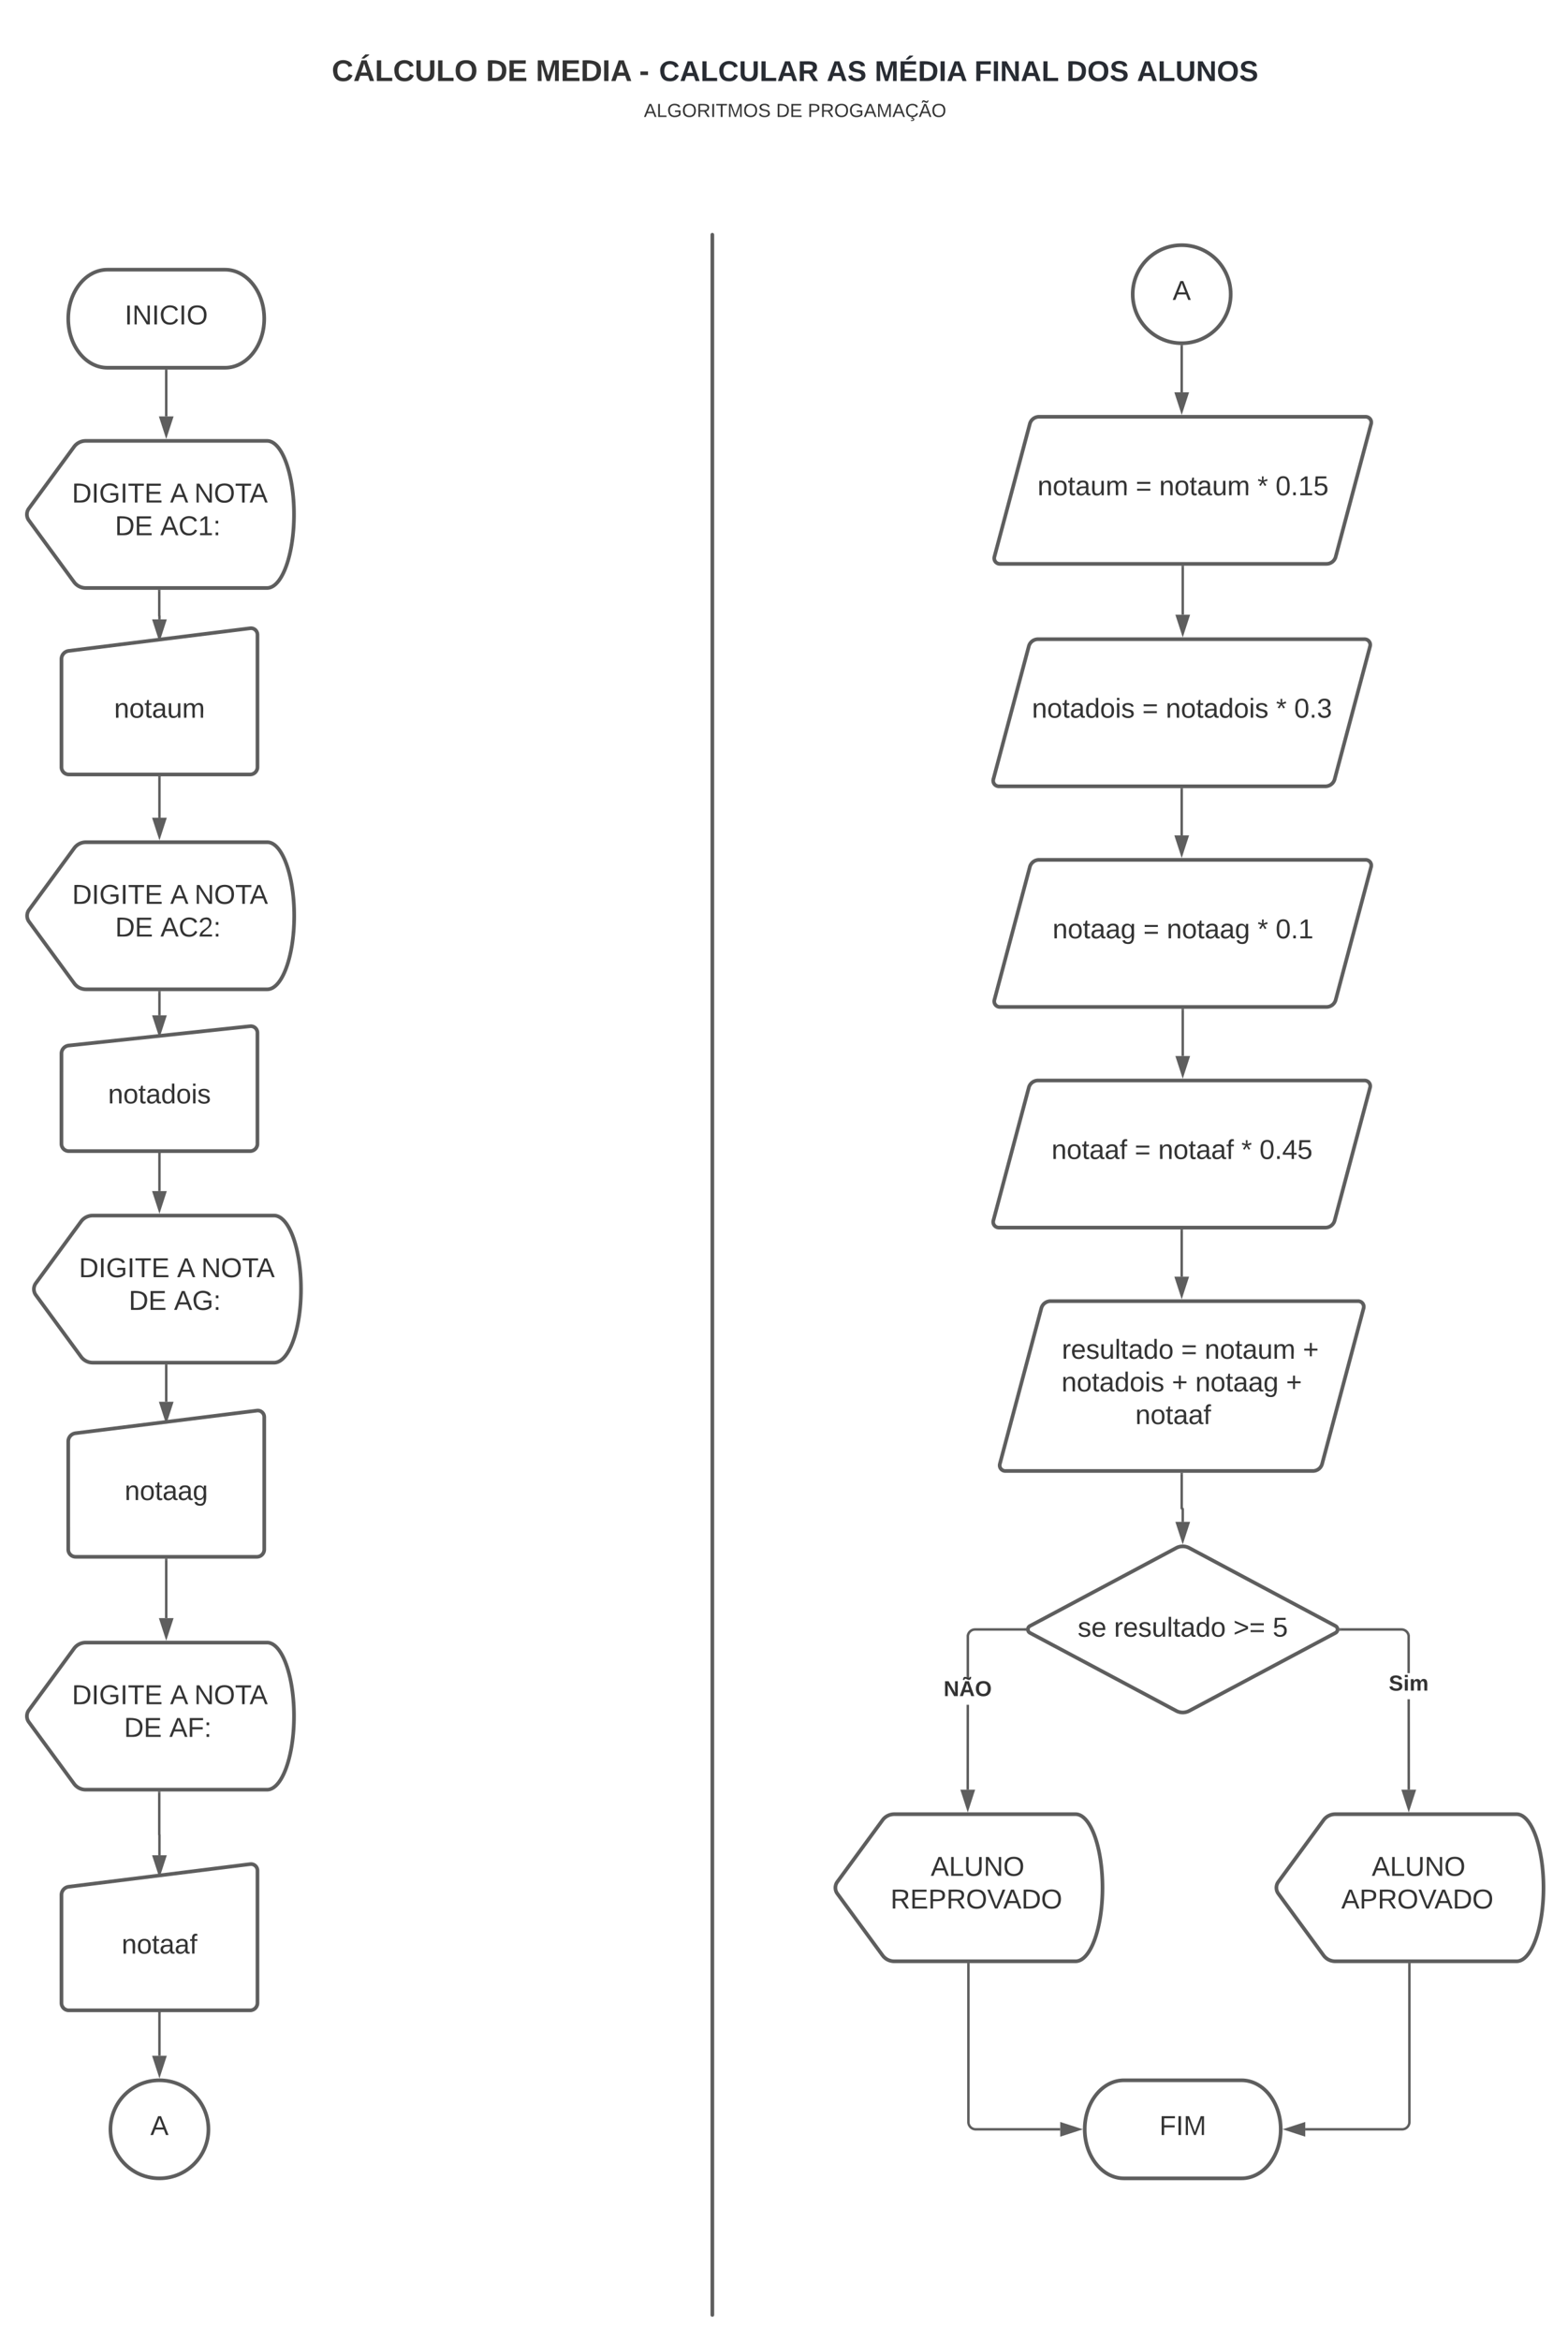 <svg xmlns="http://www.w3.org/2000/svg" xmlns:xlink="http://www.w3.org/1999/xlink" xmlns:lucid="lucid" width="1280" height="1910"><g transform="translate(-320 2500)" lucid:page-tab-id="0_0"><path d="M0-2517.67h1870.87V64H0z" fill="#fff"/><path d="M503.7-2280c17.68 0 32 17.9 32 40s-14.32 40-32 40h-96c-17.67 0-32-17.9-32-40s14.33-40 32-40z" stroke="#5e5e5e" stroke-width="3" fill="#fff"/><use xlink:href="#a" transform="matrix(1,0,0,1,380.706,-2275) translate(41.111 39.653)"/><path d="M557.07-2474a6 6 0 0 1 6-6h811.73a6 6 0 0 1 6 6v94a6 6 0 0 1-6 6H563.07a6 6 0 0 1-6-6z" stroke="#000" stroke-opacity="0" stroke-width="3" fill="#fff" fill-opacity="0"/><use xlink:href="#b" transform="matrix(1,0,0,1,562.068,-2475) translate(28.749 41.111)"/><use xlink:href="#c" transform="matrix(1,0,0,1,562.068,-2475) translate(154.638 41.111)"/><use xlink:href="#d" transform="matrix(1,0,0,1,562.068,-2475) translate(195.31 41.111)"/><use xlink:href="#e" transform="matrix(1,0,0,1,562.068,-2475) translate(279.78 41.111)"/><use xlink:href="#f" transform="matrix(1,0,0,1,562.068,-2475) translate(295.885 41.111)"/><use xlink:href="#g" transform="matrix(1,0,0,1,562.068,-2475) translate(432.769 41.111)"/><use xlink:href="#h" transform="matrix(1,0,0,1,562.068,-2475) translate(471.962 41.111)"/><use xlink:href="#i" transform="matrix(1,0,0,1,562.068,-2475) translate(553.36 41.111)"/><use xlink:href="#j" transform="matrix(1,0,0,1,562.068,-2475) translate(628.541 41.111)"/><use xlink:href="#k" transform="matrix(1,0,0,1,562.068,-2475) translate(686.056 41.111)"/><use xlink:href="#l" transform="matrix(1,0,0,1,562.068,-2475) translate(283.571 70.444)"/><use xlink:href="#m" transform="matrix(1,0,0,1,562.068,-2475) translate(391.466 70.444)"/><use xlink:href="#n" transform="matrix(1,0,0,1,562.068,-2475) translate(417.349 70.444)"/><path d="M450-2017.83v20.23a.08.08 0 0 0 .08.08.08.08 0 0 1 .08.08v2.73" stroke="#5e5e5e" stroke-width="2" fill="none"/><path d="M451-2017.8h-2v-1.03h2z" stroke="#5e5e5e" stroke-width=".05" fill="#5e5e5e"/><path d="M450.16-1979.44l-4.64-14.27h9.27z" stroke="#5e5e5e" stroke-width="2" fill="#5e5e5e"/><path d="M450.16-1690.43V-1671.7" stroke="#5e5e5e" stroke-width="2" fill="none"/><path d="M451.16-1690.4h-2v-1.03h2z" stroke="#5e5e5e" stroke-width=".05" fill="#5e5e5e"/><path d="M450.16-1656.44l-4.64-14.27h9.27z" stroke="#5e5e5e" stroke-width="2" fill="#5e5e5e"/><path d="M455.7-1385.85v29.36" stroke="#5e5e5e" stroke-width="2" fill="none"/><path d="M456.7-1385.82h-2v-1.03h2z" stroke="#5e5e5e" stroke-width=".05" fill="#5e5e5e"/><path d="M455.7-1341.22l-4.63-14.26h9.27z" stroke="#5e5e5e" stroke-width="2" fill="#5e5e5e"/><path d="M450-1037.5v34.17a.08.08 0 0 0 .08.08.08.08 0 0 1 .08.08v16.67" stroke="#5e5e5e" stroke-width="2" fill="none"/><path d="M451-1037.47h-2v-1.03h2z" stroke="#5e5e5e" stroke-width=".05" fill="#5e5e5e"/><path d="M450.16-971.24l-4.64-14.26h9.27z" stroke="#5e5e5e" stroke-width="2" fill="#5e5e5e"/><path d="M1160.67-2154.2a7.8 7.8 0 0 1 7.54-5.8h266.6a4.6 4.6 0 0 1 4.45 5.8l-28.9 108.4a7.8 7.8 0 0 1-7.55 5.8h-266.6a4.6 4.6 0 0 1-4.44-5.8z" stroke="#5e5e5e" stroke-width="3" fill="#fff"/><use xlink:href="#o" transform="matrix(1,0,0,1,1135.212,-2155) translate(31.74 59.028)"/><use xlink:href="#p" transform="matrix(1,0,0,1,1135.212,-2155) translate(111.925 59.028)"/><use xlink:href="#q" transform="matrix(1,0,0,1,1135.212,-2155) translate(131.061 59.028)"/><use xlink:href="#r" transform="matrix(1,0,0,1,1135.212,-2155) translate(211.246 59.028)"/><use xlink:href="#s" transform="matrix(1,0,0,1,1135.212,-2155) translate(226.061 59.028)"/><path d="M1159.83-1972.74a7.8 7.8 0 0 1 7.54-5.8h266.6a4.6 4.6 0 0 1 4.44 5.8l-28.9 108.4a7.8 7.8 0 0 1-7.54 5.8h-266.6a4.6 4.6 0 0 1-4.44-5.8z" stroke="#5e5e5e" stroke-width="3" fill="#fff"/><use xlink:href="#t" transform="matrix(1,0,0,1,1134.373,-1973.534) translate(28.036 59.028)"/><use xlink:href="#p" transform="matrix(1,0,0,1,1134.373,-1973.534) translate(118.098 59.028)"/><use xlink:href="#u" transform="matrix(1,0,0,1,1134.373,-1973.534) translate(137.233 59.028)"/><use xlink:href="#r" transform="matrix(1,0,0,1,1134.373,-1973.534) translate(227.295 59.028)"/><use xlink:href="#v" transform="matrix(1,0,0,1,1134.373,-1973.534) translate(242.11 59.028)"/><path d="M1160.67-1792.74a7.8 7.8 0 0 1 7.54-5.8h266.6a4.6 4.6 0 0 1 4.45 5.8l-28.9 108.4a7.8 7.8 0 0 1-7.55 5.8h-266.6a4.6 4.6 0 0 1-4.44-5.8z" stroke="#5e5e5e" stroke-width="3" fill="#fff"/><use xlink:href="#w" transform="matrix(1,0,0,1,1135.212,-1793.534) translate(44.024 59.028)"/><use xlink:href="#p" transform="matrix(1,0,0,1,1135.212,-1793.534) translate(118.098 59.028)"/><use xlink:href="#x" transform="matrix(1,0,0,1,1135.212,-1793.534) translate(137.233 59.028)"/><use xlink:href="#r" transform="matrix(1,0,0,1,1135.212,-1793.534) translate(211.307 59.028)"/><use xlink:href="#y" transform="matrix(1,0,0,1,1135.212,-1793.534) translate(226.122 59.028)"/><path d="M1159.83-1612.74a7.8 7.8 0 0 1 7.54-5.8h266.6a4.6 4.6 0 0 1 4.44 5.8l-28.9 108.4a7.8 7.8 0 0 1-7.54 5.8h-266.6a4.6 4.6 0 0 1-4.44-5.8z" stroke="#5e5e5e" stroke-width="3" fill="#fff"/><use xlink:href="#z" transform="matrix(1,0,0,1,1134.373,-1613.534) translate(44.024 59.028)"/><use xlink:href="#p" transform="matrix(1,0,0,1,1134.373,-1613.534) translate(111.925 59.028)"/><use xlink:href="#A" transform="matrix(1,0,0,1,1134.373,-1613.534) translate(131.061 59.028)"/><use xlink:href="#r" transform="matrix(1,0,0,1,1134.373,-1613.534) translate(198.962 59.028)"/><use xlink:href="#B" transform="matrix(1,0,0,1,1134.373,-1613.534) translate(213.777 59.028)"/><path d="M1285.5-2037.54v39.04" stroke="#5e5e5e" stroke-width="2" fill="none"/><path d="M1286.5-2037.5h-2v-1.04h2z" stroke="#5e5e5e" stroke-width=".05" fill="#5e5e5e"/><path d="M1285.5-1983.23l-4.63-14.27h9.27z" stroke="#5e5e5e" stroke-width="2" fill="#5e5e5e"/><path d="M1284.66-1856.07v37.57" stroke="#5e5e5e" stroke-width="2" fill="none"/><path d="M1285.66-1856.05h-2v-1.02h2z" stroke="#5e5e5e" stroke-width=".05" fill="#5e5e5e"/><path d="M1284.66-1803.23l-4.63-14.27h9.27z" stroke="#5e5e5e" stroke-width="2" fill="#5e5e5e"/><path d="M1285.5-1676.07v37.57" stroke="#5e5e5e" stroke-width="2" fill="none"/><path d="M1286.5-1676.05h-2v-1.02h2z" stroke="#5e5e5e" stroke-width=".05" fill="#5e5e5e"/><path d="M1285.5-1623.23l-4.63-14.27h9.27z" stroke="#5e5e5e" stroke-width="2" fill="#5e5e5e"/><path d="M1170.06-1432.74a7.8 7.8 0 0 1 7.55-5.8h251.06a4.6 4.6 0 0 1 4.46 5.8l-33.85 126.94a7.8 7.8 0 0 1-7.55 5.8h-251.06a4.6 4.6 0 0 1-4.45-5.8z" stroke="#5e5e5e" stroke-width="3" fill="#fff"/><use xlink:href="#C" transform="matrix(1,0,0,1,1139.665,-1433.534) translate(47.159 41.965)"/><use xlink:href="#p" transform="matrix(1,0,0,1,1139.665,-1433.534) translate(144.567 41.965)"/><use xlink:href="#q" transform="matrix(1,0,0,1,1139.665,-1433.534) translate(163.703 41.965)"/><use xlink:href="#D" transform="matrix(1,0,0,1,1139.665,-1433.534) translate(243.888 41.965)"/><use xlink:href="#u" transform="matrix(1,0,0,1,1139.665,-1433.534) translate(46.888 68.632)"/><use xlink:href="#E" transform="matrix(1,0,0,1,1139.665,-1433.534) translate(136.949 68.632)"/><use xlink:href="#x" transform="matrix(1,0,0,1,1139.665,-1433.534) translate(156.085 68.632)"/><use xlink:href="#D" transform="matrix(1,0,0,1,1139.665,-1433.534) translate(230.159 68.632)"/><use xlink:href="#F" transform="matrix(1,0,0,1,1139.665,-1433.534) translate(107.141 95.299)"/><path d="M490.16-762.93c0 22.1-17.9 40-40 40s-40-17.9-40-40 17.9-40 40-40 40 17.9 40 40z" stroke="#5e5e5e" stroke-width="3" fill="#fff"/><use xlink:href="#G" transform="matrix(1,0,0,1,415.158,-797.929) translate(27.593 39.653)"/><path d="M1324.66-2260c0 22.1-17.9 40-40 40s-40-17.9-40-40 17.9-40 40-40 40 17.9 40 40z" stroke="#5e5e5e" stroke-width="3" fill="#fff"/><use xlink:href="#G" transform="matrix(1,0,0,1,1249.665,-2295) translate(27.593 39.653)"/><path d="M1284.66-2217.5v37.54" stroke="#5e5e5e" stroke-width="2" fill="none"/><path d="M1284.64-2218.5l1.02-.03v1.06h-2v-1.1z" stroke="#5e5e5e" stroke-width=".05" fill="#5e5e5e"/><path d="M1284.66-2164.7l-4.63-14.26h9.27z" stroke="#5e5e5e" stroke-width="2" fill="#5e5e5e"/><path d="M1284.66-1496.07v37.57" stroke="#5e5e5e" stroke-width="2" fill="none"/><path d="M1285.66-1496.05h-2v-1.02h2z" stroke="#5e5e5e" stroke-width=".05" fill="#5e5e5e"/><path d="M1284.66-1443.23l-4.63-14.27h9.27z" stroke="#5e5e5e" stroke-width="2" fill="#5e5e5e"/><path d="M1280.2-1237.18a11.26 11.26 0 0 1 10.6 0l119.4 63.63a3.2 3.2 0 0 1 0 5.64l-119.4 63.6a11.26 11.26 0 0 1-10.6 0l-119.4-63.6a3.2 3.2 0 0 1 0-5.65z" stroke="#5e5e5e" stroke-width="3" fill="#fff"/><use xlink:href="#H" transform="matrix(1,0,0,1,1160.504,-1235) translate(39.264 70.184)"/><use xlink:href="#I" transform="matrix(1,0,0,1,1160.504,-1235) translate(68.894 70.184)"/><use xlink:href="#J" transform="matrix(1,0,0,1,1160.504,-1235) translate(166.301 70.184)"/><use xlink:href="#K" transform="matrix(1,0,0,1,1160.504,-1235) translate(198.4 70.184)"/><path d="M1284.66-1297.54v27.85a.42.42 0 0 0 .42.43.42.42 0 0 1 .42.42v10.35" stroke="#5e5e5e" stroke-width="2" fill="none"/><path d="M1285.66-1297.5h-2v-1.04h2z" stroke="#5e5e5e" stroke-width=".05" fill="#5e5e5e"/><path d="M1285.5-1243.24l-4.63-14.26h9.27z" stroke="#5e5e5e" stroke-width="2" fill="#5e5e5e"/><path d="M370.16-1962.28a6.8 6.8 0 0 1 5.95-6.74l148.1-18.44a5.3 5.3 0 0 1 5.96 5.26v108a6 6 0 0 1-6 6h-148a6 6 0 0 1-6-6z" stroke="#5e5e5e" stroke-width="3" fill="#fff"/><use xlink:href="#L" transform="matrix(1,0,0,1,375.158,-1963.203) translate(37.994 48.715)"/><path d="M370.16-1640.44a6.67 6.67 0 0 1 5.96-6.63l148.07-15.75a5.4 5.4 0 0 1 5.96 5.36v90.53a6 6 0 0 1-6 6h-148a6 6 0 0 1-6-6z" stroke="#5e5e5e" stroke-width="3" fill="#fff"/><use xlink:href="#M" transform="matrix(1,0,0,1,375.158,-1641.37) translate(33.056 41.528)"/><path d="M375.7-1324.06a6.8 6.8 0 0 1 5.96-6.74l148.1-18.44a5.3 5.3 0 0 1 5.95 5.26v108a6 6 0 0 1-6 6h-148a6 6 0 0 1-6-6z" stroke="#5e5e5e" stroke-width="3" fill="#fff"/><use xlink:href="#N" transform="matrix(1,0,0,1,380.706,-1324.981) translate(41.049 48.715)"/><path d="M370.16-954.08a6.8 6.8 0 0 1 5.95-6.74l148.1-18.44a5.3 5.3 0 0 1 5.96 5.26v108a6 6 0 0 1-6 6h-148a6 6 0 0 1-6-6z" stroke="#5e5e5e" stroke-width="3" fill="#fff"/><use xlink:href="#O" transform="matrix(1,0,0,1,375.158,-955) translate(44.136 48.715)"/><path d="M1400.45-1015.16a11.84 11.84 0 0 1 9.55-4.84h148c12.15 0 22 26.86 22 60s-9.85 60-22 60h-148a11.84 11.84 0 0 1-9.55-4.84l-36.9-50.32a8.18 8.18 0 0 1 0-9.68z" stroke="#5e5e5e" stroke-width="3" fill="#fff"/><use xlink:href="#P" transform="matrix(1,0,0,1,1365,-1015) translate(74.795 45.278)"/><use xlink:href="#Q" transform="matrix(1,0,0,1,1365,-1015) translate(49.937 71.944)"/><path d="M380.45-1155.16A11.84 11.84 0 0 1 390-1160h148c12.15 0 22 26.86 22 60s-9.85 60-22 60H390a11.84 11.84 0 0 1-9.55-4.84l-36.9-50.32a8.18 8.18 0 0 1 0-9.68z" stroke="#5e5e5e" stroke-width="3" fill="#fff"/><use xlink:href="#R" transform="matrix(1,0,0,1,345,-1155) translate(33.715 45.278)"/><use xlink:href="#S" transform="matrix(1,0,0,1,345,-1155) translate(113.838 45.278)"/><use xlink:href="#T" transform="matrix(1,0,0,1,345,-1155) translate(133.591 45.278)"/><use xlink:href="#U" transform="matrix(1,0,0,1,345,-1155) translate(76.264 71.944)"/><use xlink:href="#V" transform="matrix(1,0,0,1,345,-1155) translate(113.24 71.944)"/><path d="M380.45-2135.5a11.84 11.84 0 0 1 9.55-4.83h148c12.15 0 22 26.86 22 60 0 33.13-9.85 60-22 60H390a11.84 11.84 0 0 1-9.55-4.84l-36.9-50.32a8.18 8.18 0 0 1 0-9.67z" stroke="#5e5e5e" stroke-width="3" fill="#fff"/><g><use xlink:href="#R" transform="matrix(1,0,0,1,345,-2135.333) translate(33.715 45.278)"/><use xlink:href="#S" transform="matrix(1,0,0,1,345,-2135.333) translate(113.838 45.278)"/><use xlink:href="#T" transform="matrix(1,0,0,1,345,-2135.333) translate(133.591 45.278)"/><use xlink:href="#U" transform="matrix(1,0,0,1,345,-2135.333) translate(68.857 71.944)"/><use xlink:href="#W" transform="matrix(1,0,0,1,345,-2135.333) translate(105.832 71.944)"/></g><path d="M380.6-1808.1a11.84 11.84 0 0 1 9.56-4.83h148c12.15 0 22 26.87 22 60 0 33.14-9.85 60-22 60h-148a11.84 11.84 0 0 1-9.55-4.83l-36.9-50.33a8.18 8.18 0 0 1 0-9.66z" stroke="#5e5e5e" stroke-width="3" fill="#fff"/><g><use xlink:href="#R" transform="matrix(1,0,0,1,345.158,-1807.927) translate(33.715 45.278)"/><use xlink:href="#S" transform="matrix(1,0,0,1,345.158,-1807.927) translate(113.838 45.278)"/><use xlink:href="#T" transform="matrix(1,0,0,1,345.158,-1807.927) translate(133.591 45.278)"/><use xlink:href="#U" transform="matrix(1,0,0,1,345.158,-1807.927) translate(68.857 71.944)"/><use xlink:href="#X" transform="matrix(1,0,0,1,345.158,-1807.927) translate(105.832 71.944)"/></g><path d="M386.16-1503.5a11.84 11.84 0 0 1 9.55-4.85h148c12.16 0 22 26.86 22 60s-9.84 60-22 60h-148a11.84 11.84 0 0 1-9.54-4.84l-36.9-50.3a8.18 8.18 0 0 1 0-9.7z" stroke="#5e5e5e" stroke-width="3" fill="#fff"/><g><use xlink:href="#R" transform="matrix(1,0,0,1,350.706,-1503.349) translate(33.715 45.278)"/><use xlink:href="#S" transform="matrix(1,0,0,1,350.706,-1503.349) translate(113.838 45.278)"/><use xlink:href="#T" transform="matrix(1,0,0,1,350.706,-1503.349) translate(133.591 45.278)"/><use xlink:href="#U" transform="matrix(1,0,0,1,350.706,-1503.349) translate(74.382 71.944)"/><use xlink:href="#Y" transform="matrix(1,0,0,1,350.706,-1503.349) translate(111.357 71.944)"/></g><path d="M1040.45-1015.16a11.84 11.84 0 0 1 9.55-4.84h148c12.15 0 22 26.86 22 60s-9.85 60-22 60h-148a11.84 11.84 0 0 1-9.55-4.84l-36.9-50.32a8.18 8.18 0 0 1 0-9.68z" stroke="#5e5e5e" stroke-width="3" fill="#fff"/><g><use xlink:href="#P" transform="matrix(1,0,0,1,1005,-1015) translate(74.795 45.278)"/><use xlink:href="#Z" transform="matrix(1,0,0,1,1005,-1015) translate(41.943 71.944)"/></g><g><path d="M901.5-2309.25a.75.75 0 0 1 .75.75v1697a.75.75 0 0 1-.75.75.75.75 0 0 1-.75-.75v-1697a.75.75 0 0 1 .75-.75z" stroke="#5e5e5e" stroke-width="1.5" fill="none"/></g><path d="M450.16-1865.74v32.84" stroke="#5e5e5e" stroke-width="2" fill="none"/><path d="M451.16-1865.7h-2v-1.04h2z" stroke="#5e5e5e" stroke-width=".05" fill="#5e5e5e"/><path d="M450.16-1817.63l-4.64-14.27h9.27z" stroke="#5e5e5e" stroke-width="2" fill="#5e5e5e"/><path d="M450.16-1558.47v30.15" stroke="#5e5e5e" stroke-width="2" fill="none"/><path d="M451.16-1558.44h-2v-1.03h2z" stroke="#5e5e5e" stroke-width=".05" fill="#5e5e5e"/><path d="M450.16-1513.05l-4.64-14.27h9.27z" stroke="#5e5e5e" stroke-width="2" fill="#5e5e5e"/><path d="M450.16-857.54v34.61" stroke="#5e5e5e" stroke-width="2" fill="none"/><path d="M451.16-857.5h-2v-1.04h2z" stroke="#5e5e5e" stroke-width=".05" fill="#5e5e5e"/><path d="M450.16-807.67l-4.64-14.26h9.27z" stroke="#5e5e5e" stroke-width="2" fill="#5e5e5e"/><path d="M455.7-1227.52v47.55" stroke="#5e5e5e" stroke-width="2" fill="none"/><path d="M456.7-1227.5h-2v-1.02h2z" stroke="#5e5e5e" stroke-width=".05" fill="#5e5e5e"/><path d="M455.7-1164.7l-4.63-14.27h9.27z" stroke="#5e5e5e" stroke-width="2" fill="#5e5e5e"/><path d="M455.7-2197.5v37.2" stroke="#5e5e5e" stroke-width="2" fill="none"/><path d="M456.7-2197.47h-2v-1.03h2z" stroke="#5e5e5e" stroke-width=".05" fill="#5e5e5e"/><path d="M455.7-2145.04l-4.63-14.27h9.27z" stroke="#5e5e5e" stroke-width="2" fill="#5e5e5e"/><path d="M1471-1039.97h-2l-.04-73.76h2zm-5.9-131.68l1.06.26 1.02.43.94.57.83.72.72.83.57.94.42 1 .27 1.1v30.74h-2v-30.5l-.18-.72-.3-.72-.4-.67-.52-.6-.6-.5-.66-.42-.73-.3-.76-.17-.82-.06h-49.55v-2h49.64z" stroke="#5e5e5e" stroke-width=".05" fill="#5e5e5e"/><path d="M1414.44-1169.73h-1.14l.1-1-.1-1h1.14z" fill="#5e5e5e"/><path d="M1414.46-1169.7h-1.2l.13-1.03-.13-1.03h1.2zm-1.13-2l.1.97-.1.97h1.08v-1.95z" stroke="#5e5e5e" stroke-width=".05" fill="#5e5e5e"/><path d="M1470-1024.7l-4.64-14.27h9.28z" fill="#5e5e5e"/><path d="M1470-1021.47l-6-18.5h12zm-3.26-16.5l3.26 10.03 3.26-10.03z" stroke="#5e5e5e" stroke-width=".05" fill="#5e5e5e"/><g><use xlink:href="#aa" transform="matrix(1,0,0,1,1453.704,-1135.062) translate(0 14.222)"/></g><path d="M1111-1039.97h-2l.04-69.26h2zm45.6-129.76h-40.56l-.82.06-.76.18-.73.3-.67.42-.6.5-.5.6-.4.68-.3.72-.2.73v34.98h-2v-35.22l.28-1.1.42-1 .57-.95.72-.83.83-.72.94-.57 1.02-.42 1.06-.25 1.06-.08h40.64z" stroke="#5e5e5e" stroke-width=".05" fill="#5e5e5e"/><path d="M1157.6-1170.73l.1 1h-1.13v-2h1.14z" fill="#5e5e5e"/><path d="M1157.62-1170.73l.1 1.02h-1.17v-2.06h1.18zm-1.02-.98v1.94h1.08l-.1-.97.1-.98z" stroke="#5e5e5e" stroke-width=".05" fill="#5e5e5e"/><path d="M1110-1024.7l-4.64-14.27h9.28z" fill="#5e5e5e"/><path d="M1110-1021.47l-6-18.5h12zm-3.26-16.5l3.26 10.03 3.26-10.03z" stroke="#5e5e5e" stroke-width=".05" fill="#5e5e5e"/><g><use xlink:href="#ab" transform="matrix(1,0,0,1,1090.296,-1130.566) translate(0 14.222)"/></g><path d="M1333.5-802.93c17.68 0 32 17.9 32 40s-14.32 40-32 40h-96c-17.67 0-32-17.9-32-40s14.33-40 32-40z" stroke="#5e5e5e" stroke-width="3" fill="#fff"/><g><use xlink:href="#ac" transform="matrix(1,0,0,1,1210.504,-797.929) translate(55.926 39.653)"/></g><path d="M1110.53-897.5v128.57a6 6 0 0 0 6 6h68.97" stroke="#5e5e5e" stroke-width="2" fill="none"/><path d="M1111.53-897.47h-2v-1.03h2z" stroke="#5e5e5e" stroke-width=".05" fill="#5e5e5e"/><path d="M1200.77-762.93l-14.27 4.64v-9.26z" stroke="#5e5e5e" stroke-width="2" fill="#5e5e5e"/><path d="M1470.53-897.5v128.57a6 6 0 0 1-6 6h-79.02" stroke="#5e5e5e" stroke-width="2" fill="none"/><path d="M1471.53-897.47h-2v-1.03h2z" stroke="#5e5e5e" stroke-width=".05" fill="#5e5e5e"/><path d="M1370.24-762.93l14.27-4.63v9.27z" stroke="#5e5e5e" stroke-width="2" fill="#5e5e5e"/><defs><path fill="#333" d="M33 0v-248h34V0H33" id="ad"/><path fill="#333" d="M190 0L58-211 59 0H30v-248h39L202-35l-2-213h31V0h-41" id="ae"/><path fill="#333" d="M212-179c-10-28-35-45-73-45-59 0-87 40-87 99 0 60 29 101 89 101 43 0 62-24 78-52l27 14C228-24 195 4 139 4 59 4 22-46 18-125c-6-104 99-153 187-111 19 9 31 26 39 46" id="af"/><path fill="#333" d="M140-251c81 0 123 46 123 126C263-46 219 4 140 4 59 4 17-45 17-125s42-126 123-126zm0 227c63 0 89-41 89-101s-29-99-89-99c-61 0-89 39-89 99S79-25 140-24" id="ag"/><g id="a"><use transform="matrix(0.062,0,0,0.062,0,0)" xlink:href="#ad"/><use transform="matrix(0.062,0,0,0.062,6.173,0)" xlink:href="#ae"/><use transform="matrix(0.062,0,0,0.062,22.16,0)" xlink:href="#ad"/><use transform="matrix(0.062,0,0,0.062,28.333,0)" xlink:href="#af"/><use transform="matrix(0.062,0,0,0.062,44.321,0)" xlink:href="#ad"/><use transform="matrix(0.062,0,0,0.062,50.494,0)" xlink:href="#ag"/></g><path fill="#333" d="M67-125c0 53 21 87 73 88 37 1 54-22 65-47l45 17C233-25 199 4 140 4 58 4 20-42 15-125 8-235 124-281 211-232c18 10 29 29 36 50l-46 12c-8-25-30-41-62-41-52 0-71 34-72 86" id="ah"/><path fill="#333" d="M101-269v-5l44-45h45v8l-59 42h-30zM199 0l-22-63H83L61 0H9l90-248h61L250 0h-51zm-33-102l-36-108c-10 38-24 72-36 108h72" id="ai"/><path fill="#333" d="M24 0v-248h52v208h133V0H24" id="aj"/><path fill="#333" d="M238-95c0 69-44 99-111 99C63 4 22-25 22-93v-155h51v151c-1 38 19 59 55 60 90 1 49-130 58-211h52v153" id="ak"/><path fill="#333" d="M140-251c80 0 125 45 125 126S219 4 139 4C58 4 15-44 15-125s44-126 125-126zm-1 214c52 0 73-35 73-88 0-50-21-86-72-86-52 0-73 35-73 86s22 88 72 88" id="al"/><g id="b"><use transform="matrix(0.068,0,0,0.068,0,0)" xlink:href="#ah"/><use transform="matrix(0.068,0,0,0.068,17.586,0)" xlink:href="#ai"/><use transform="matrix(0.068,0,0,0.068,35.173,0)" xlink:href="#aj"/><use transform="matrix(0.068,0,0,0.068,50.043,0)" xlink:href="#ah"/><use transform="matrix(0.068,0,0,0.068,67.63,0)" xlink:href="#ak"/><use transform="matrix(0.068,0,0,0.068,85.216,0)" xlink:href="#aj"/><use transform="matrix(0.068,0,0,0.068,100.086,0)" xlink:href="#al"/></g><path fill="#333" d="M24-248c120-7 223 5 221 122C244-46 201 0 124 0H24v-248zM76-40c74 7 117-18 117-86 0-67-45-88-117-82v168" id="am"/><path fill="#333" d="M24 0v-248h195v40H76v63h132v40H76v65h150V0H24" id="an"/><g id="c"><use transform="matrix(0.068,0,0,0.068,0,0)" xlink:href="#am"/><use transform="matrix(0.068,0,0,0.068,17.586,0)" xlink:href="#an"/></g><path fill="#333" d="M230 0l2-204L168 0h-37L68-204 70 0H24v-248h70l56 185 57-185h69V0h-46" id="ao"/><path fill="#333" d="M24 0v-248h52V0H24" id="ap"/><path fill="#333" d="M199 0l-22-63H83L61 0H9l90-248h61L250 0h-51zm-33-102l-36-108c-10 38-24 72-36 108h72" id="aq"/><g id="d"><use transform="matrix(0.068,0,0,0.068,0,0)" xlink:href="#ao"/><use transform="matrix(0.068,0,0,0.068,20.302,0)" xlink:href="#an"/><use transform="matrix(0.068,0,0,0.068,36.599,0)" xlink:href="#am"/><use transform="matrix(0.068,0,0,0.068,54.185,0)" xlink:href="#ap"/><use transform="matrix(0.068,0,0,0.068,60.975,0)" xlink:href="#aq"/></g><path fill="#333" d="M14-72v-43h91v43H14" id="ar"/><use transform="matrix(0.068,0,0,0.068,0,0)" xlink:href="#ar" id="e"/><path fill="#282c33" d="M67-125c0 53 21 87 73 88 37 1 54-22 65-47l45 17C233-25 199 4 140 4 58 4 20-42 15-125 8-235 124-281 211-232c18 10 29 29 36 50l-46 12c-8-25-30-41-62-41-52 0-71 34-72 86" id="as"/><path fill="#282c33" d="M199 0l-22-63H83L61 0H9l90-248h61L250 0h-51zm-33-102l-36-108c-10 38-24 72-36 108h72" id="at"/><path fill="#282c33" d="M24 0v-248h52v208h133V0H24" id="au"/><path fill="#282c33" d="M238-95c0 69-44 99-111 99C63 4 22-25 22-93v-155h51v151c-1 38 19 59 55 60 90 1 49-130 58-211h52v153" id="av"/><path fill="#282c33" d="M240-174c0 40-23 61-54 70L253 0h-59l-57-94H76V0H24v-248c93 4 217-23 216 74zM76-134c48-2 112 12 112-38 0-48-66-32-112-35v73" id="aw"/><g id="f"><use transform="matrix(0.065,0,0,0.065,0,0)" xlink:href="#as"/><use transform="matrix(0.065,0,0,0.065,16.947,0)" xlink:href="#at"/><use transform="matrix(0.065,0,0,0.065,33.894,0)" xlink:href="#au"/><use transform="matrix(0.065,0,0,0.065,48.223,0)" xlink:href="#as"/><use transform="matrix(0.065,0,0,0.065,65.17,0)" xlink:href="#av"/><use transform="matrix(0.065,0,0,0.065,82.117,0)" xlink:href="#au"/><use transform="matrix(0.065,0,0,0.065,96.447,0)" xlink:href="#at"/><use transform="matrix(0.065,0,0,0.065,113.394,0)" xlink:href="#aw"/></g><path fill="#282c33" d="M169-182c-1-43-94-46-97-3 18 66 151 10 154 114 3 95-165 93-204 36-6-8-10-19-12-30l50-8c3 46 112 56 116 5-17-69-150-10-154-114-4-87 153-88 188-35 5 8 8 18 10 28" id="ax"/><g id="g"><use transform="matrix(0.065,0,0,0.065,0,0)" xlink:href="#at"/><use transform="matrix(0.065,0,0,0.065,16.947,0)" xlink:href="#ax"/></g><path fill="#282c33" d="M230 0l2-204L168 0h-37L68-204 70 0H24v-248h70l56 185 57-185h69V0h-46" id="ay"/><path fill="#282c33" d="M91-269v-5l44-45h46v8l-60 42H91zM24 0v-248h195v40H76v63h132v40H76v65h150V0H24" id="az"/><path fill="#282c33" d="M24-248c120-7 223 5 221 122C244-46 201 0 124 0H24v-248zM76-40c74 7 117-18 117-86 0-67-45-88-117-82v168" id="aA"/><path fill="#282c33" d="M24 0v-248h52V0H24" id="aB"/><g id="h"><use transform="matrix(0.065,0,0,0.065,0,0)" xlink:href="#ay"/><use transform="matrix(0.065,0,0,0.065,19.564,0)" xlink:href="#az"/><use transform="matrix(0.065,0,0,0.065,35.268,0)" xlink:href="#aA"/><use transform="matrix(0.065,0,0,0.065,52.215,0)" xlink:href="#aB"/><use transform="matrix(0.065,0,0,0.065,58.758,0)" xlink:href="#at"/></g><path fill="#282c33" d="M76-208v77h127v40H76V0H24v-248h183v40H76" id="aC"/><path fill="#282c33" d="M175 0L67-191c6 58 2 128 3 191H24v-248h59L193-55c-6-58-2-129-3-193h46V0h-61" id="aD"/><g id="i"><use transform="matrix(0.065,0,0,0.065,0,0)" xlink:href="#aC"/><use transform="matrix(0.065,0,0,0.065,14.33,0)" xlink:href="#aB"/><use transform="matrix(0.065,0,0,0.065,20.873,0)" xlink:href="#aD"/><use transform="matrix(0.065,0,0,0.065,37.82,0)" xlink:href="#at"/><use transform="matrix(0.065,0,0,0.065,54.767,0)" xlink:href="#au"/></g><path fill="#282c33" d="M140-251c80 0 125 45 125 126S219 4 139 4C58 4 15-44 15-125s44-126 125-126zm-1 214c52 0 73-35 73-88 0-50-21-86-72-86-52 0-73 35-73 86s22 88 72 88" id="aE"/><g id="j"><use transform="matrix(0.065,0,0,0.065,0,0)" xlink:href="#aA"/><use transform="matrix(0.065,0,0,0.065,16.947,0)" xlink:href="#aE"/><use transform="matrix(0.065,0,0,0.065,35.268,0)" xlink:href="#ax"/></g><g id="k"><use transform="matrix(0.065,0,0,0.065,0,0)" xlink:href="#at"/><use transform="matrix(0.065,0,0,0.065,16.947,0)" xlink:href="#au"/><use transform="matrix(0.065,0,0,0.065,31.277,0)" xlink:href="#av"/><use transform="matrix(0.065,0,0,0.065,48.223,0)" xlink:href="#aD"/><use transform="matrix(0.065,0,0,0.065,65.17,0)" xlink:href="#aE"/><use transform="matrix(0.065,0,0,0.065,83.491,0)" xlink:href="#ax"/></g><path fill="#333" d="M205 0l-28-72H64L36 0H1l101-248h38L239 0h-34zm-38-99l-47-123c-12 45-31 82-46 123h93" id="aF"/><path fill="#333" d="M30 0v-248h33v221h125V0H30" id="aG"/><path fill="#333" d="M143 4C61 4 22-44 18-125c-5-107 100-154 193-111 17 8 29 25 37 43l-32 9c-13-25-37-40-76-40-61 0-88 39-88 99 0 61 29 100 91 101 35 0 62-11 79-27v-45h-74v-28h105v86C228-13 192 4 143 4" id="aH"/><path fill="#333" d="M233-177c-1 41-23 64-60 70L243 0h-38l-65-103H63V0H30v-248c88 3 205-21 203 71zM63-129c60-2 137 13 137-47 0-61-80-42-137-45v92" id="aI"/><path fill="#333" d="M127-220V0H93v-220H8v-28h204v28h-85" id="aJ"/><path fill="#333" d="M240 0l2-218c-23 76-54 145-80 218h-23L58-218 59 0H30v-248h44l77 211c21-75 51-140 76-211h43V0h-30" id="aK"/><path fill="#333" d="M185-189c-5-48-123-54-124 2 14 75 158 14 163 119 3 78-121 87-175 55-17-10-28-26-33-46l33-7c5 56 141 63 141-1 0-78-155-14-162-118-5-82 145-84 179-34 5 7 8 16 11 25" id="aL"/><g id="l"><use transform="matrix(0.043,0,0,0.043,0,0)" xlink:href="#aF"/><use transform="matrix(0.043,0,0,0.043,10.37,0)" xlink:href="#aG"/><use transform="matrix(0.043,0,0,0.043,19.012,0)" xlink:href="#aH"/><use transform="matrix(0.043,0,0,0.043,31.111,0)" xlink:href="#ag"/><use transform="matrix(0.043,0,0,0.043,43.21,0)" xlink:href="#aI"/><use transform="matrix(0.043,0,0,0.043,54.401,0)" xlink:href="#ad"/><use transform="matrix(0.043,0,0,0.043,58.722,0)" xlink:href="#aJ"/><use transform="matrix(0.043,0,0,0.043,68.185,0)" xlink:href="#aK"/><use transform="matrix(0.043,0,0,0.043,81.105,0)" xlink:href="#ag"/><use transform="matrix(0.043,0,0,0.043,93.204,0)" xlink:href="#aL"/></g><path fill="#333" d="M30-248c118-7 216 8 213 122C240-48 200 0 122 0H30v-248zM63-27c89 8 146-16 146-99s-60-101-146-95v194" id="aM"/><path fill="#333" d="M30 0v-248h187v28H63v79h144v27H63v87h162V0H30" id="aN"/><g id="m"><use transform="matrix(0.043,0,0,0.043,0,0)" xlink:href="#aM"/><use transform="matrix(0.043,0,0,0.043,11.191,0)" xlink:href="#aN"/></g><path fill="#333" d="M30-248c87 1 191-15 191 75 0 78-77 80-158 76V0H30v-248zm33 125c57 0 124 11 124-50 0-59-68-47-124-48v98" id="aO"/><path fill="#333" d="M212-179c-10-28-35-45-73-45-59 0-87 40-87 99 0 60 29 101 89 101 43 0 62-24 78-52l27 14C228-24 195 4 139 4 59 4 22-46 18-125c-6-104 99-153 187-111 19 9 31 26 39 46zM142 18c19-1 33 8 33 26 0 31-30 33-64 32V58c18 2 39 4 41-13 1-15-18-13-34-13l12-32h19" id="aP"/><path fill="#333" d="M184-316c-4 23-8 48-36 47s-64-43-75 0H57c4-23 8-48 36-47s64 44 74 0h17zM205 0l-28-72H64L36 0H1l101-248h38L239 0h-34zm-38-99l-47-123c-12 45-31 82-46 123h93" id="aQ"/><g id="n"><use transform="matrix(0.043,0,0,0.043,0,0)" xlink:href="#aO"/><use transform="matrix(0.043,0,0,0.043,10.37,0)" xlink:href="#aI"/><use transform="matrix(0.043,0,0,0.043,21.562,0)" xlink:href="#ag"/><use transform="matrix(0.043,0,0,0.043,33.66,0)" xlink:href="#aH"/><use transform="matrix(0.043,0,0,0.043,45.759,0)" xlink:href="#aF"/><use transform="matrix(0.043,0,0,0.043,56.13,0)" xlink:href="#aK"/><use transform="matrix(0.043,0,0,0.043,69.049,0)" xlink:href="#aF"/><use transform="matrix(0.043,0,0,0.043,79.42,0)" xlink:href="#aP"/><use transform="matrix(0.043,0,0,0.043,90.611,0)" xlink:href="#aQ"/><use transform="matrix(0.043,0,0,0.043,100.981,0)" xlink:href="#ag"/></g><path fill="#333" d="M117-194c89-4 53 116 60 194h-32v-121c0-31-8-49-39-48C34-167 62-67 57 0H25l-1-190h30c1 10-1 24 2 32 11-22 29-35 61-36" id="aR"/><path fill="#333" d="M100-194c62-1 85 37 85 99 1 63-27 99-86 99S16-35 15-95c0-66 28-99 85-99zM99-20c44 1 53-31 53-75 0-43-8-75-51-75s-53 32-53 75 10 74 51 75" id="aS"/><path fill="#333" d="M59-47c-2 24 18 29 38 22v24C64 9 27 4 27-40v-127H5v-23h24l9-43h21v43h35v23H59v120" id="aT"/><path fill="#333" d="M141-36C126-15 110 5 73 4 37 3 15-17 15-53c-1-64 63-63 125-63 3-35-9-54-41-54-24 1-41 7-42 31l-33-3c5-37 33-52 76-52 45 0 72 20 72 64v82c-1 20 7 32 28 27v20c-31 9-61-2-59-35zM48-53c0 20 12 33 32 33 41-3 63-29 60-74-43 2-92-5-92 41" id="aU"/><path fill="#333" d="M84 4C-5 8 30-112 23-190h32v120c0 31 7 50 39 49 72-2 45-101 50-169h31l1 190h-30c-1-10 1-25-2-33-11 22-28 36-60 37" id="aV"/><path fill="#333" d="M210-169c-67 3-38 105-44 169h-31v-121c0-29-5-50-35-48C34-165 62-65 56 0H25l-1-190h30c1 10-1 24 2 32 10-44 99-50 107 0 11-21 27-35 58-36 85-2 47 119 55 194h-31v-121c0-29-5-49-35-48" id="aW"/><g id="o"><use transform="matrix(0.062,0,0,0.062,0,0)" xlink:href="#aR"/><use transform="matrix(0.062,0,0,0.062,12.346,0)" xlink:href="#aS"/><use transform="matrix(0.062,0,0,0.062,24.691,0)" xlink:href="#aT"/><use transform="matrix(0.062,0,0,0.062,30.864,0)" xlink:href="#aU"/><use transform="matrix(0.062,0,0,0.062,43.21,0)" xlink:href="#aV"/><use transform="matrix(0.062,0,0,0.062,55.556,0)" xlink:href="#aW"/></g><path fill="#333" d="M18-150v-26h174v26H18zm0 90v-26h174v26H18" id="aX"/><use transform="matrix(0.062,0,0,0.062,0,0)" xlink:href="#aX" id="p"/><g id="q"><use transform="matrix(0.062,0,0,0.062,0,0)" xlink:href="#aR"/><use transform="matrix(0.062,0,0,0.062,12.346,0)" xlink:href="#aS"/><use transform="matrix(0.062,0,0,0.062,24.691,0)" xlink:href="#aT"/><use transform="matrix(0.062,0,0,0.062,30.864,0)" xlink:href="#aU"/><use transform="matrix(0.062,0,0,0.062,43.21,0)" xlink:href="#aV"/><use transform="matrix(0.062,0,0,0.062,55.556,0)" xlink:href="#aW"/></g><path fill="#333" d="M80-196l47-18 7 23-49 13 32 44-20 13-27-46-27 45-21-12 33-44-49-13 8-23 47 19-2-53h23" id="aY"/><use transform="matrix(0.062,0,0,0.062,0,0)" xlink:href="#aY" id="r"/><path fill="#333" d="M101-251c68 0 85 55 85 127S166 4 100 4C33 4 14-52 14-124c0-73 17-127 87-127zm-1 229c47 0 54-49 54-102s-4-102-53-102c-51 0-55 48-55 102 0 53 5 102 54 102" id="aZ"/><path fill="#333" d="M33 0v-38h34V0H33" id="ba"/><path fill="#333" d="M27 0v-27h64v-190l-56 39v-29l58-41h29v221h61V0H27" id="bb"/><path fill="#333" d="M54-142c48-35 137-8 131 61C196 18 31 33 14-55l32-4c7 23 22 37 52 37 35-1 51-22 54-58 4-55-73-65-99-34H22l8-134h141v27H59" id="bc"/><g id="s"><use transform="matrix(0.062,0,0,0.062,0,0)" xlink:href="#aZ"/><use transform="matrix(0.062,0,0,0.062,12.346,0)" xlink:href="#ba"/><use transform="matrix(0.062,0,0,0.062,18.519,0)" xlink:href="#bb"/><use transform="matrix(0.062,0,0,0.062,30.864,0)" xlink:href="#bc"/></g><path fill="#333" d="M85-194c31 0 48 13 60 33l-1-100h32l1 261h-30c-2-10 0-23-3-31C134-8 116 4 85 4 32 4 16-35 15-94c0-66 23-100 70-100zm9 24c-40 0-46 34-46 75 0 40 6 74 45 74 42 0 51-32 51-76 0-42-9-74-50-73" id="bd"/><path fill="#333" d="M24-231v-30h32v30H24zM24 0v-190h32V0H24" id="be"/><path fill="#333" d="M135-143c-3-34-86-38-87 0 15 53 115 12 119 90S17 21 10-45l28-5c4 36 97 45 98 0-10-56-113-15-118-90-4-57 82-63 122-42 12 7 21 19 24 35" id="bf"/><g id="t"><use transform="matrix(0.062,0,0,0.062,0,0)" xlink:href="#aR"/><use transform="matrix(0.062,0,0,0.062,12.346,0)" xlink:href="#aS"/><use transform="matrix(0.062,0,0,0.062,24.691,0)" xlink:href="#aT"/><use transform="matrix(0.062,0,0,0.062,30.864,0)" xlink:href="#aU"/><use transform="matrix(0.062,0,0,0.062,43.21,0)" xlink:href="#bd"/><use transform="matrix(0.062,0,0,0.062,55.556,0)" xlink:href="#aS"/><use transform="matrix(0.062,0,0,0.062,67.901,0)" xlink:href="#be"/><use transform="matrix(0.062,0,0,0.062,72.778,0)" xlink:href="#bf"/></g><g id="u"><use transform="matrix(0.062,0,0,0.062,0,0)" xlink:href="#aR"/><use transform="matrix(0.062,0,0,0.062,12.346,0)" xlink:href="#aS"/><use transform="matrix(0.062,0,0,0.062,24.691,0)" xlink:href="#aT"/><use transform="matrix(0.062,0,0,0.062,30.864,0)" xlink:href="#aU"/><use transform="matrix(0.062,0,0,0.062,43.21,0)" xlink:href="#bd"/><use transform="matrix(0.062,0,0,0.062,55.556,0)" xlink:href="#aS"/><use transform="matrix(0.062,0,0,0.062,67.901,0)" xlink:href="#be"/><use transform="matrix(0.062,0,0,0.062,72.778,0)" xlink:href="#bf"/></g><path fill="#333" d="M126-127c33 6 58 20 58 59 0 88-139 92-164 29-3-8-5-16-6-25l32-3c6 27 21 44 54 44 32 0 52-15 52-46 0-38-36-46-79-43v-28c39 1 72-4 72-42 0-27-17-43-46-43-28 0-47 15-49 41l-32-3c6-42 35-63 81-64 48-1 79 21 79 65 0 36-21 52-52 59" id="bg"/><g id="v"><use transform="matrix(0.062,0,0,0.062,0,0)" xlink:href="#aZ"/><use transform="matrix(0.062,0,0,0.062,12.346,0)" xlink:href="#ba"/><use transform="matrix(0.062,0,0,0.062,18.519,0)" xlink:href="#bg"/></g><path fill="#333" d="M177-190C167-65 218 103 67 71c-23-6-38-20-44-43l32-5c15 47 100 32 89-28v-30C133-14 115 1 83 1 29 1 15-40 15-95c0-56 16-97 71-98 29-1 48 16 59 35 1-10 0-23 2-32h30zM94-22c36 0 50-32 50-73 0-42-14-75-50-75-39 0-46 34-46 75s6 73 46 73" id="bh"/><g id="w"><use transform="matrix(0.062,0,0,0.062,0,0)" xlink:href="#aR"/><use transform="matrix(0.062,0,0,0.062,12.346,0)" xlink:href="#aS"/><use transform="matrix(0.062,0,0,0.062,24.691,0)" xlink:href="#aT"/><use transform="matrix(0.062,0,0,0.062,30.864,0)" xlink:href="#aU"/><use transform="matrix(0.062,0,0,0.062,43.21,0)" xlink:href="#aU"/><use transform="matrix(0.062,0,0,0.062,55.556,0)" xlink:href="#bh"/></g><g id="x"><use transform="matrix(0.062,0,0,0.062,0,0)" xlink:href="#aR"/><use transform="matrix(0.062,0,0,0.062,12.346,0)" xlink:href="#aS"/><use transform="matrix(0.062,0,0,0.062,24.691,0)" xlink:href="#aT"/><use transform="matrix(0.062,0,0,0.062,30.864,0)" xlink:href="#aU"/><use transform="matrix(0.062,0,0,0.062,43.21,0)" xlink:href="#aU"/><use transform="matrix(0.062,0,0,0.062,55.556,0)" xlink:href="#bh"/></g><g id="y"><use transform="matrix(0.062,0,0,0.062,0,0)" xlink:href="#aZ"/><use transform="matrix(0.062,0,0,0.062,12.346,0)" xlink:href="#ba"/><use transform="matrix(0.062,0,0,0.062,18.519,0)" xlink:href="#bb"/></g><path fill="#333" d="M101-234c-31-9-42 10-38 44h38v23H63V0H32v-167H5v-23h27c-7-52 17-82 69-68v24" id="bi"/><g id="z"><use transform="matrix(0.062,0,0,0.062,0,0)" xlink:href="#aR"/><use transform="matrix(0.062,0,0,0.062,12.346,0)" xlink:href="#aS"/><use transform="matrix(0.062,0,0,0.062,24.691,0)" xlink:href="#aT"/><use transform="matrix(0.062,0,0,0.062,30.864,0)" xlink:href="#aU"/><use transform="matrix(0.062,0,0,0.062,43.21,0)" xlink:href="#aU"/><use transform="matrix(0.062,0,0,0.062,55.556,0)" xlink:href="#bi"/></g><g id="A"><use transform="matrix(0.062,0,0,0.062,0,0)" xlink:href="#aR"/><use transform="matrix(0.062,0,0,0.062,12.346,0)" xlink:href="#aS"/><use transform="matrix(0.062,0,0,0.062,24.691,0)" xlink:href="#aT"/><use transform="matrix(0.062,0,0,0.062,30.864,0)" xlink:href="#aU"/><use transform="matrix(0.062,0,0,0.062,43.21,0)" xlink:href="#aU"/><use transform="matrix(0.062,0,0,0.062,55.556,0)" xlink:href="#bi"/></g><path fill="#333" d="M155-56V0h-30v-56H8v-25l114-167h33v167h35v25h-35zm-30-156c-27 46-58 90-88 131h88v-131" id="bj"/><g id="B"><use transform="matrix(0.062,0,0,0.062,0,0)" xlink:href="#aZ"/><use transform="matrix(0.062,0,0,0.062,12.346,0)" xlink:href="#ba"/><use transform="matrix(0.062,0,0,0.062,18.519,0)" xlink:href="#bj"/><use transform="matrix(0.062,0,0,0.062,30.864,0)" xlink:href="#bc"/></g><path fill="#333" d="M114-163C36-179 61-72 57 0H25l-1-190h30c1 12-1 29 2 39 6-27 23-49 58-41v29" id="bk"/><path fill="#333" d="M100-194c63 0 86 42 84 106H49c0 40 14 67 53 68 26 1 43-12 49-29l28 8c-11 28-37 45-77 45C44 4 14-33 15-96c1-61 26-98 85-98zm52 81c6-60-76-77-97-28-3 7-6 17-6 28h103" id="bl"/><path fill="#333" d="M24 0v-261h32V0H24" id="bm"/><g id="C"><use transform="matrix(0.062,0,0,0.062,0,0)" xlink:href="#bk"/><use transform="matrix(0.062,0,0,0.062,7.346,0)" xlink:href="#bl"/><use transform="matrix(0.062,0,0,0.062,19.691,0)" xlink:href="#bf"/><use transform="matrix(0.062,0,0,0.062,30.802,0)" xlink:href="#aV"/><use transform="matrix(0.062,0,0,0.062,43.148,0)" xlink:href="#bm"/><use transform="matrix(0.062,0,0,0.062,48.025,0)" xlink:href="#aT"/><use transform="matrix(0.062,0,0,0.062,54.198,0)" xlink:href="#aU"/><use transform="matrix(0.062,0,0,0.062,66.543,0)" xlink:href="#bd"/><use transform="matrix(0.062,0,0,0.062,78.889,0)" xlink:href="#aS"/></g><path fill="#333" d="M118-107v75H92v-75H18v-26h74v-75h26v75h74v26h-74" id="bn"/><use transform="matrix(0.062,0,0,0.062,0,0)" xlink:href="#bn" id="D"/><use transform="matrix(0.062,0,0,0.062,0,0)" xlink:href="#bn" id="E"/><g id="F"><use transform="matrix(0.062,0,0,0.062,0,0)" xlink:href="#aR"/><use transform="matrix(0.062,0,0,0.062,12.346,0)" xlink:href="#aS"/><use transform="matrix(0.062,0,0,0.062,24.691,0)" xlink:href="#aT"/><use transform="matrix(0.062,0,0,0.062,30.864,0)" xlink:href="#aU"/><use transform="matrix(0.062,0,0,0.062,43.21,0)" xlink:href="#aU"/><use transform="matrix(0.062,0,0,0.062,55.556,0)" xlink:href="#bi"/></g><use transform="matrix(0.062,0,0,0.062,0,0)" xlink:href="#aF" id="G"/><g id="H"><use transform="matrix(0.062,0,0,0.062,0,0)" xlink:href="#bf"/><use transform="matrix(0.062,0,0,0.062,11.111,0)" xlink:href="#bl"/></g><g id="I"><use transform="matrix(0.062,0,0,0.062,0,0)" xlink:href="#bk"/><use transform="matrix(0.062,0,0,0.062,7.346,0)" xlink:href="#bl"/><use transform="matrix(0.062,0,0,0.062,19.691,0)" xlink:href="#bf"/><use transform="matrix(0.062,0,0,0.062,30.802,0)" xlink:href="#aV"/><use transform="matrix(0.062,0,0,0.062,43.148,0)" xlink:href="#bm"/><use transform="matrix(0.062,0,0,0.062,48.025,0)" xlink:href="#aT"/><use transform="matrix(0.062,0,0,0.062,54.198,0)" xlink:href="#aU"/><use transform="matrix(0.062,0,0,0.062,66.543,0)" xlink:href="#bd"/><use transform="matrix(0.062,0,0,0.062,78.889,0)" xlink:href="#aS"/></g><path fill="#333" d="M18-27v-27l151-64-151-65v-27l175 74v36" id="bo"/><g id="J"><use transform="matrix(0.062,0,0,0.062,0,0)" xlink:href="#bo"/><use transform="matrix(0.062,0,0,0.062,12.963,0)" xlink:href="#aX"/></g><use transform="matrix(0.062,0,0,0.062,0,0)" xlink:href="#bc" id="K"/><g id="L"><use transform="matrix(0.062,0,0,0.062,0,0)" xlink:href="#aR"/><use transform="matrix(0.062,0,0,0.062,12.346,0)" xlink:href="#aS"/><use transform="matrix(0.062,0,0,0.062,24.691,0)" xlink:href="#aT"/><use transform="matrix(0.062,0,0,0.062,30.864,0)" xlink:href="#aU"/><use transform="matrix(0.062,0,0,0.062,43.21,0)" xlink:href="#aV"/><use transform="matrix(0.062,0,0,0.062,55.556,0)" xlink:href="#aW"/></g><g id="M"><use transform="matrix(0.062,0,0,0.062,0,0)" xlink:href="#aR"/><use transform="matrix(0.062,0,0,0.062,12.346,0)" xlink:href="#aS"/><use transform="matrix(0.062,0,0,0.062,24.691,0)" xlink:href="#aT"/><use transform="matrix(0.062,0,0,0.062,30.864,0)" xlink:href="#aU"/><use transform="matrix(0.062,0,0,0.062,43.21,0)" xlink:href="#bd"/><use transform="matrix(0.062,0,0,0.062,55.556,0)" xlink:href="#aS"/><use transform="matrix(0.062,0,0,0.062,67.901,0)" xlink:href="#be"/><use transform="matrix(0.062,0,0,0.062,72.778,0)" xlink:href="#bf"/></g><g id="N"><use transform="matrix(0.062,0,0,0.062,0,0)" xlink:href="#aR"/><use transform="matrix(0.062,0,0,0.062,12.346,0)" xlink:href="#aS"/><use transform="matrix(0.062,0,0,0.062,24.691,0)" xlink:href="#aT"/><use transform="matrix(0.062,0,0,0.062,30.864,0)" xlink:href="#aU"/><use transform="matrix(0.062,0,0,0.062,43.21,0)" xlink:href="#aU"/><use transform="matrix(0.062,0,0,0.062,55.556,0)" xlink:href="#bh"/></g><g id="O"><use transform="matrix(0.062,0,0,0.062,0,0)" xlink:href="#aR"/><use transform="matrix(0.062,0,0,0.062,12.346,0)" xlink:href="#aS"/><use transform="matrix(0.062,0,0,0.062,24.691,0)" xlink:href="#aT"/><use transform="matrix(0.062,0,0,0.062,30.864,0)" xlink:href="#aU"/><use transform="matrix(0.062,0,0,0.062,43.21,0)" xlink:href="#aU"/><use transform="matrix(0.062,0,0,0.062,55.556,0)" xlink:href="#bi"/></g><path fill="#333" d="M232-93c-1 65-40 97-104 97C67 4 28-28 28-90v-158h33c8 89-33 224 67 224 102 0 64-133 71-224h33v155" id="bp"/><g id="P"><use transform="matrix(0.062,0,0,0.062,0,0)" xlink:href="#aF"/><use transform="matrix(0.062,0,0,0.062,14.815,0)" xlink:href="#aG"/><use transform="matrix(0.062,0,0,0.062,27.16,0)" xlink:href="#bp"/><use transform="matrix(0.062,0,0,0.062,43.148,0)" xlink:href="#ae"/><use transform="matrix(0.062,0,0,0.062,59.136,0)" xlink:href="#ag"/></g><path fill="#333" d="M137 0h-34L2-248h35l83 218 83-218h36" id="bq"/><g id="Q"><use transform="matrix(0.062,0,0,0.062,0,0)" xlink:href="#aF"/><use transform="matrix(0.062,0,0,0.062,14.815,0)" xlink:href="#aO"/><use transform="matrix(0.062,0,0,0.062,29.63,0)" xlink:href="#aI"/><use transform="matrix(0.062,0,0,0.062,45.617,0)" xlink:href="#ag"/><use transform="matrix(0.062,0,0,0.062,62.901,0)" xlink:href="#bq"/><use transform="matrix(0.062,0,0,0.062,76.049,0)" xlink:href="#aF"/><use transform="matrix(0.062,0,0,0.062,90.864,0)" xlink:href="#aM"/><use transform="matrix(0.062,0,0,0.062,106.852,0)" xlink:href="#ag"/></g><g id="R"><use transform="matrix(0.062,0,0,0.062,0,0)" xlink:href="#aM"/><use transform="matrix(0.062,0,0,0.062,15.988,0)" xlink:href="#ad"/><use transform="matrix(0.062,0,0,0.062,22.16,0)" xlink:href="#aH"/><use transform="matrix(0.062,0,0,0.062,39.444,0)" xlink:href="#ad"/><use transform="matrix(0.062,0,0,0.062,45.617,0)" xlink:href="#aJ"/><use transform="matrix(0.062,0,0,0.062,59.136,0)" xlink:href="#aN"/></g><use transform="matrix(0.062,0,0,0.062,0,0)" xlink:href="#aF" id="S"/><g id="T"><use transform="matrix(0.062,0,0,0.062,0,0)" xlink:href="#ae"/><use transform="matrix(0.062,0,0,0.062,15.988,0)" xlink:href="#ag"/><use transform="matrix(0.062,0,0,0.062,33.272,0)" xlink:href="#aJ"/><use transform="matrix(0.062,0,0,0.062,45.123,0)" xlink:href="#aF"/></g><g id="U"><use transform="matrix(0.062,0,0,0.062,0,0)" xlink:href="#aM"/><use transform="matrix(0.062,0,0,0.062,15.988,0)" xlink:href="#aN"/></g><path fill="#333" d="M63-220v92h138v28H63V0H30v-248h175v28H63" id="br"/><path fill="#333" d="M33-154v-36h34v36H33zM33 0v-36h34V0H33" id="bs"/><g id="V"><use transform="matrix(0.062,0,0,0.062,0,0)" xlink:href="#aF"/><use transform="matrix(0.062,0,0,0.062,14.815,0)" xlink:href="#br"/><use transform="matrix(0.062,0,0,0.062,28.333,0)" xlink:href="#bs"/></g><g id="W"><use transform="matrix(0.062,0,0,0.062,0,0)" xlink:href="#aF"/><use transform="matrix(0.062,0,0,0.062,14.815,0)" xlink:href="#af"/><use transform="matrix(0.062,0,0,0.062,30.802,0)" xlink:href="#bb"/><use transform="matrix(0.062,0,0,0.062,43.148,0)" xlink:href="#bs"/></g><path fill="#333" d="M101-251c82-7 93 87 43 132L82-64C71-53 59-42 53-27h129V0H18c2-99 128-94 128-182 0-28-16-43-45-43s-46 15-49 41l-32-3c6-41 34-60 81-64" id="bt"/><g id="X"><use transform="matrix(0.062,0,0,0.062,0,0)" xlink:href="#aF"/><use transform="matrix(0.062,0,0,0.062,14.815,0)" xlink:href="#af"/><use transform="matrix(0.062,0,0,0.062,30.802,0)" xlink:href="#bt"/><use transform="matrix(0.062,0,0,0.062,43.148,0)" xlink:href="#bs"/></g><g id="Y"><use transform="matrix(0.062,0,0,0.062,0,0)" xlink:href="#aF"/><use transform="matrix(0.062,0,0,0.062,14.815,0)" xlink:href="#aH"/><use transform="matrix(0.062,0,0,0.062,32.099,0)" xlink:href="#bs"/></g><g id="Z"><use transform="matrix(0.062,0,0,0.062,0,0)" xlink:href="#aI"/><use transform="matrix(0.062,0,0,0.062,15.988,0)" xlink:href="#aN"/><use transform="matrix(0.062,0,0,0.062,30.802,0)" xlink:href="#aO"/><use transform="matrix(0.062,0,0,0.062,45.617,0)" xlink:href="#aI"/><use transform="matrix(0.062,0,0,0.062,61.605,0)" xlink:href="#ag"/><use transform="matrix(0.062,0,0,0.062,78.889,0)" xlink:href="#bq"/><use transform="matrix(0.062,0,0,0.062,92.037,0)" xlink:href="#aF"/><use transform="matrix(0.062,0,0,0.062,106.852,0)" xlink:href="#aM"/><use transform="matrix(0.062,0,0,0.062,122.84,0)" xlink:href="#ag"/></g><path fill="#333" d="M169-182c-1-43-94-46-97-3 18 66 151 10 154 114 3 95-165 93-204 36-6-8-10-19-12-30l50-8c3 46 112 56 116 5-17-69-150-10-154-114-4-87 153-88 188-35 5 8 8 18 10 28" id="bu"/><path fill="#333" d="M25-224v-37h50v37H25zM25 0v-190h50V0H25" id="bv"/><path fill="#333" d="M220-157c-53 9-28 100-34 157h-49v-107c1-27-5-49-29-50C55-147 81-57 75 0H25l-1-190h47c2 12-1 28 3 38 10-53 101-56 108 0 13-22 24-43 59-42 82 1 51 116 57 194h-49v-107c-1-25-5-48-29-50" id="bw"/><g id="aa"><use transform="matrix(0.049,0,0,0.049,0,0)" xlink:href="#bu"/><use transform="matrix(0.049,0,0,0.049,11.852,0)" xlink:href="#bv"/><use transform="matrix(0.049,0,0,0.049,16.79,0)" xlink:href="#bw"/></g><path fill="#333" d="M175 0L67-191c6 58 2 128 3 191H24v-248h59L193-55c-6-58-2-129-3-193h46V0h-61" id="bx"/><path fill="#333" d="M101-320c28 0 65 44 74 0h23c0 29-10 51-39 51-28-1-66-45-74 0H61c2-28 9-52 40-51zM199 0l-22-63H83L61 0H9l90-248h61L250 0h-51zm-33-102l-36-108c-10 38-24 72-36 108h72" id="by"/><g id="ab"><use transform="matrix(0.049,0,0,0.049,0,0)" xlink:href="#bx"/><use transform="matrix(0.049,0,0,0.049,12.79,0)" xlink:href="#by"/><use transform="matrix(0.049,0,0,0.049,25.58,0)" xlink:href="#al"/></g><g id="ac"><use transform="matrix(0.062,0,0,0.062,0,0)" xlink:href="#br"/><use transform="matrix(0.062,0,0,0.062,13.519,0)" xlink:href="#ad"/><use transform="matrix(0.062,0,0,0.062,19.691,0)" xlink:href="#aK"/></g></defs></g></svg>